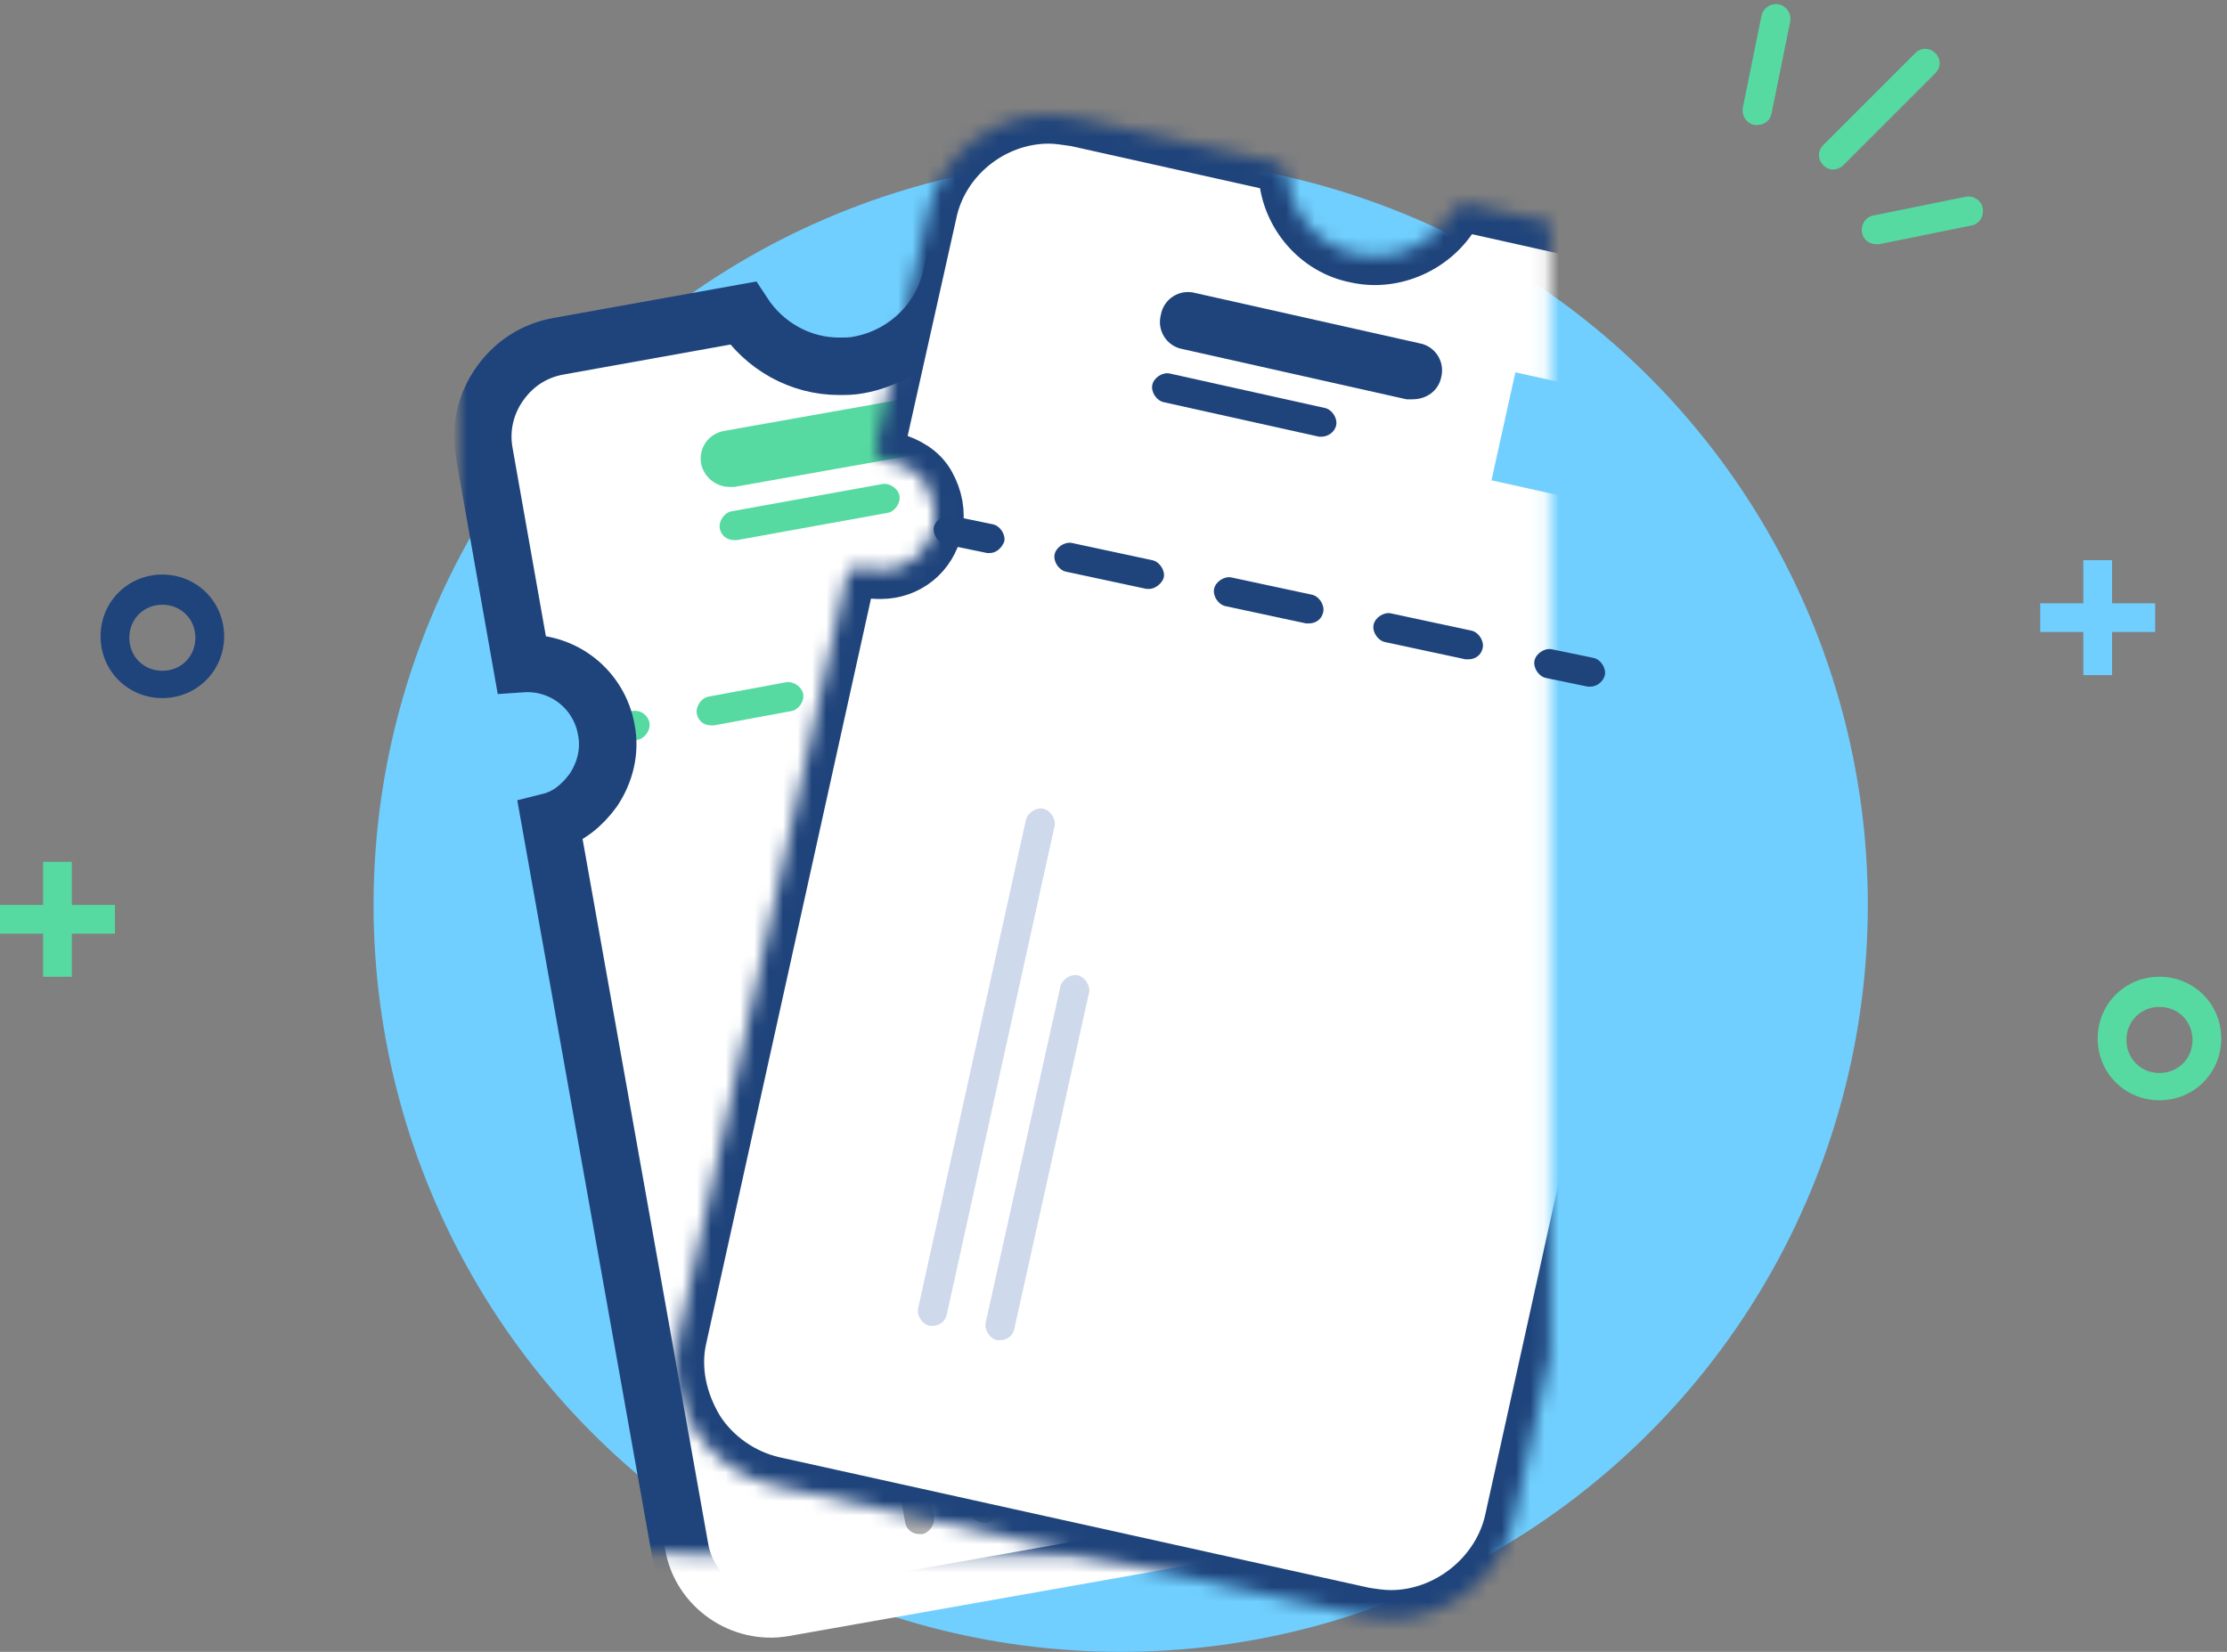 <svg xmlns="http://www.w3.org/2000/svg" width="155" height="115" viewBox="0 0 155 115" xmlns:xlink="http://www.w3.org/1999/xlink">
  <rect x="0" y="0" width="155" height="115" fill="#808080" stroke="none"/>
  <defs>
    <path id="a" d="M6.3,49.2 L15.3,99.7 C15.8,102.8 18.5,105 21.6,105 C22,105 22.3,105 22.7,104.9 L62.8,97.8 C66.3,97.2 68.6,93.9 68,90.4 L59,39.9 C56.1,40.2 53.4,38.2 52.9,35.3 C52.4,32.4 54.2,29.6 57,28.9 L54.4,14.2 C53.9,11.1 51.2,8.9 48.1,8.9 C47.7,8.9 47.4,8.9 47,9 L34.2,11.3 C33.5,14.4 31,16.8 27.8,17.4 C27.3,17.5 26.9,17.5 26.4,17.5 C23.7,17.5 21.2,16.1 19.7,13.8 L6.9,16.1 C5.2,16.4 3.8,17.3 2.8,18.7 C1.8,20.1 1.4,21.8 1.7,23.5 L4.3,38.2 C7.2,38 9.7,40 10.2,42.8 C10.5,44.3 10.1,45.8 9.3,47 C8.5,48.1 7.5,48.9 6.3,49.2 Z"/>
    <mask id="c" width="70.493" height="100.1" x="-2" y="-2">
      <rect width="70.493" height="100.1" x="-.397" y="6.9" fill="white"/>
      <use fill="black" xlink:href="#a"/>
    </mask>
    <path id="b" d="M64.8,104.7 L64.8,104.7 C64.2,104.7 63.5,104.6 62.9,104.5 L21.8,95.4 C19.6,94.9 17.6,93.5 16.4,91.6 C15.2,89.6 14.7,87.3 15.2,85.1 L26.9,32.2 C27,31.9 27.1,31.7 27.4,31.6 C27.6,31.5 27.9,31.4 28.2,31.5 C28.3,31.5 28.3,31.5 28.4,31.6 C28.7,31.7 29,31.7 29.3,31.7 C31.1,31.7 32.6,30.5 33,28.7 C33.2,27.7 33,26.7 32.5,25.8 C32,24.9 31.1,24.4 30.1,24.1 L29.8,24.1 C29.5,24.1 29.3,23.9 29.1,23.7 C28.9,23.5 28.9,23.2 29,22.9 L32.6,6.8 C33.4,2.9 37,0 41,0 C41.6,0 42.2,0.1 42.9,0.2 L56.8,3.3 C57.2,3.4 57.5,3.8 57.6,4.2 C57.8,6.9 59.8,9.2 62.4,9.7 C65,10.3 67.8,9 69.1,6.7 C69.3,6.3 69.8,6.1 70.2,6.2 L84.1,9.3 C88.8,10.3 91.7,15 90.7,19.6 L87,35.8 C86.9,36.1 86.8,36.3 86.5,36.5 C86.2,36.6 85.9,36.7 85.7,36.6 L85.6,36.6 C85.5,36.6 85.4,36.5 85.3,36.5 C83.3,36.1 81.2,37.4 80.8,39.4 C80.3,41.4 81.6,43.5 83.7,43.9 L84,43.9 L84.1,43.9 C84.4,43.9 84.6,44.1 84.8,44.3 C85,44.5 85,44.8 85,45.1 L73.3,98 C72.4,101.8 68.8,104.7 64.8,104.7 Z"/>
    <mask id="d" width="75.889" height="104.7" x="0" y="0" fill="white">
      <use xlink:href="#b"/>
    </mask>
  </defs>
  <g fill="none" fill-rule="evenodd">
    <circle cx="78" cy="63" r="52" fill="#70CFFE"/>
    <g transform="translate(32 8)">
      <path fill="#FFFFFF" d="M57.5,29.7 L58.1,29.7 L55.3,14 C54.6,10 50.7,7.3 46.7,8 L33.2,10.4 C32.8,13.4 30.6,15.8 27.5,16.4 C24.4,16.9 21.5,15.4 20.1,12.7 L6.6,15.1 C2.6,15.8 -0.1,19.7 0.6,23.7 L3.4,39.4 C3.5,39.4 3.6,39.3 3.7,39.3 C6.2,38.9 8.6,40.5 9.1,43 C9.5,45.5 7.9,47.9 5.4,48.4 L5.1,48.4 L14.3,99.9 C15,103.9 18.9,106.6 22.9,105.9 L63,98.8 C67,98.1 69.7,94.2 69,90.2 L59.8,38.7 C59.6,38.8 59.4,38.8 59.2,38.9 C56.7,39.3 54.3,37.7 53.8,35.2 C53.3,32.6 55,30.2 57.5,29.7 Z"/>
      <path fill="#56DAA1" d="M9.2 44C8.7 44 8.3 43.7 8.2 43.2 8.1 42.7 8.5 42.1 9 42L12 41.5C12.6 41.4 13.1 41.8 13.2 42.3 13.3 42.8 12.9 43.4 12.4 43.5L9.4 44 9.2 44zM17.5 42.5C17 42.5 16.6 42.2 16.5 41.7 16.4 41.2 16.8 40.6 17.3 40.5L22.7 39.5C23.2 39.4 23.8 39.8 23.9 40.3 24 40.8 23.6 41.4 23.1 41.5L17.7 42.5 17.5 42.5zM28.3 40.6C27.8 40.6 27.4 40.3 27.3 39.8 27.2 39.3 27.6 38.7 28.1 38.6L33.5 37.6C34 37.5 34.6 37.9 34.7 38.4 34.8 38.9 34.4 39.5 33.9 39.6L28.5 40.6 28.3 40.6zM39 38.7C38.5 38.7 38.1 38.4 38 37.9 37.9 37.4 38.3 36.8 38.8 36.7L44.2 35.7C44.7 35.6 45.3 36 45.4 36.5 45.5 37 45.1 37.6 44.6 37.7L39.2 38.7C39.2 38.7 39.1 38.7 39 38.7z"/>
      <path fill="#10591C" d="M49.8,36.8 C49.3,36.8 48.9,36.5 48.8,36 C48.7,35.5 49.1,34.9 49.6,34.8 L52.6,34.3 C53.2,34.2 53.7,34.6 53.8,35.1 C53.9,35.6 53.5,36.2 53,36.3 L50,36.8 L49.8,36.8 Z"/>
      <rect width="7.4" height="7.4" x="41.005" y="18.003" fill="#FBD000" transform="rotate(-10.096 44.705 21.703)"/>
      <path fill="#56DAA1" d="M18.8 25.9C17.8 25.9 17 25.2 16.8 24.3 16.6 23.2 17.3 22.2 18.4 22L33.6 19.3C34.7 19.1 35.7 19.8 35.9 20.9 36.1 22 35.4 23 34.3 23.2L19.1 25.9C19 25.9 18.9 25.9 18.8 25.9zM19.1 29.6C18.6 29.6 18.2 29.3 18.1 28.8 18 28.3 18.4 27.7 18.9 27.6L29.4 25.7C29.9 25.6 30.5 26 30.6 26.5 30.7 27 30.3 27.6 29.8 27.7L19.3 29.6 19.1 29.6z"/>
      <path fill="#ADADAD" d="M32 98.8C31.5 98.8 31.1 98.5 31 98L25.1 64.9C25 64.4 25.4 63.8 25.9 63.7 26.4 63.6 27 64 27.1 64.5L33 97.6C33.1 98.1 32.7 98.7 32.2 98.8L32 98.8zM36.5 98C36 98 35.6 97.7 35.5 97.2L31.4 74.4C31.3 73.9 31.7 73.3 32.2 73.2 32.7 73.1 33.3 73.5 33.4 74L37.5 96.8C37.6 97.3 37.2 97.9 36.7 98L36.5 98zM49.9 95.9C49.4 95.9 49 95.6 48.9 95.1L47.1 85.1C47 84.6 47.4 84 47.9 83.9 48.5 83.8 49 84.2 49.1 84.7L50.9 94.7C51 95.2 50.6 95.8 50.1 95.9L49.9 95.9zM54.2 95.2C53.7 95.2 53.3 94.9 53.2 94.4L50.2 77.7C50.1 77.2 50.5 76.6 51 76.5 51.5 76.4 52.1 76.8 52.2 77.3L55.2 94C55.3 94.5 54.9 95.1 54.4 95.2L54.2 95.2zM47.4 82C46.9 82 46.5 81.7 46.4 81.2L43.8 66C43.7 65.5 44.1 64.9 44.6 64.8 45.1 64.7 45.7 65.1 45.8 65.6L48.5 80.8C48.6 81.3 48.2 81.9 47.7 82L47.4 82z"/>
      <use fill="#1F447B" fill-opacity="0" xlink:href="#a"/>
      <use stroke="#1F447B" stroke-width="4" mask="url(#c)" xlink:href="#a"/>
      <use fill="#FFFFFF" stroke="#1F447B" stroke-width="4" mask="url(#d)" xlink:href="#b"/>
      <path fill="#1F447B" d="M36.9 30.5L36.7 30.5 33.8 29.9C33.3 29.8 32.9 29.2 33 28.7 33.1 28.2 33.7 27.8 34.2 27.9L37.1 28.5C37.6 28.6 38 29.2 37.9 29.7 37.7 30.2 37.3 30.5 36.9 30.5zM70.2 37.9L70 37.9 64.4 36.7C63.9 36.6 63.5 36 63.6 35.5 63.7 35 64.3 34.6 64.8 34.7L70.4 35.9C70.9 36 71.3 36.6 71.2 37.1 71.1 37.6 70.7 37.9 70.2 37.9zM59.1 35.4L58.9 35.4 53.3 34.2C52.8 34.1 52.4 33.5 52.5 33 52.6 32.5 53.2 32.1 53.7 32.2L59.3 33.4C59.8 33.5 60.2 34.1 60.1 34.6 60 35.1 59.6 35.4 59.1 35.4zM48 33L47.8 33 42.2 31.8C41.7 31.7 41.3 31.1 41.4 30.6 41.5 30.1 42.1 29.7 42.6 29.8L48.2 31C48.7 31.1 49.1 31.7 49 32.2 48.9 32.6 48.4 33 48 33zM78.7 39.8L78.5 39.8 75.6 39.2C75.1 39.1 74.7 38.5 74.8 38 74.9 37.5 75.5 37.1 76 37.2L78.9 37.8C79.4 37.9 79.8 38.5 79.7 39 79.6 39.4 79.2 39.8 78.7 39.8z"/>
      <rect width="7.7" height="7.7" x="72.548" y="18.663" fill="#70CFFE" transform="rotate(-77.513 76.398 22.513)"/>
      <path fill="#1F447B" d="M66.3 19.8L65.9 19.8 50.3 16.3C49.2 16.1 48.5 15 48.8 13.9 49 12.8 50.1 12.1 51.2 12.4L66.8 15.9C67.9 16.1 68.6 17.2 68.3 18.3 68.1 19.2 67.3 19.8 66.3 19.8zM60 22.4L59.8 22.4 49 20C48.5 19.9 48.1 19.3 48.2 18.8 48.3 18.3 48.9 17.9 49.4 18L60.2 20.4C60.7 20.5 61.1 21.1 61 21.6 60.9 22.1 60.4 22.4 60 22.4z"/>
      <path fill="#CED9EB" d="M32.9 84.3L32.7 84.3C32.2 84.2 31.8 83.6 31.9 83.1L39.4 49.1C39.5 48.6 40.1 48.2 40.6 48.3 41.1 48.4 41.5 49 41.4 49.5L33.9 83.5C33.8 84 33.4 84.3 32.9 84.3zM37.6 85.3L37.4 85.3C36.9 85.2 36.5 84.6 36.6 84.1L41.8 60.7C41.9 60.2 42.5 59.8 43 59.9 43.5 60 43.9 60.6 43.8 61.1L38.6 84.5C38.5 85 38.1 85.3 37.6 85.3z"/>
    </g>
    <path fill="#1F447B" d="M11.3,48.6 C8.9,48.6 7,46.7 7,44.3 C7,41.9 8.9,40 11.3,40 C13.7,40 15.6,41.9 15.6,44.3 C15.6,46.7 13.7,48.6 11.3,48.6 Z M11.3,42.1 C10,42.1 9,43.1 9,44.4 C9,45.7 10,46.7 11.3,46.7 C12.6,46.7 13.6,45.7 13.6,44.4 C13.6,43.1 12.6,42.1 11.3,42.1 Z"/>
    <path fill="#56DAA1" d="M150.3,76.6 C147.9,76.6 146,74.7 146,72.3 C146,69.9 147.9,68 150.3,68 C152.7,68 154.6,69.9 154.6,72.3 C154.6,74.7 152.7,76.6 150.3,76.6 Z M150.3,70.1 C149,70.1 148,71.1 148,72.4 C148,73.7 149,74.7 150.3,74.7 C151.6,74.7 152.6,73.7 152.6,72.4 C152.6,71.1 151.6,70.1 150.3,70.1 Z"/>
    <g fill="#56DAA1" transform="translate(0 60)">
      <polygon points="0 5 8 5 8 3 0 3"/>
      <polygon points="5 8 5 0 3 0 3 8"/>
    </g>
    <g fill="#70CFFE" transform="translate(142 39)">
      <polygon points="0 5 8 5 8 3 0 3"/>
      <polygon points="5 8 5 0 3 0 3 8"/>
    </g>
    <path fill="#56DAA1" d="M127.6 11.8C127.3 11.8 127.1 11.7 126.9 11.5 126.5 11.1 126.5 10.5 126.9 10.1L133.3 3.7C133.7 3.3 134.3 3.3 134.7 3.7 135.1 4.1 135.1 4.7 134.7 5.1L128.3 11.5C128.1 11.7 127.8 11.8 127.6 11.8zM122.3 8.7L122.1 8.7C121.6 8.6 121.2 8.1 121.3 7.5L122.6 1.1C122.7.6 123.2.2 123.8.3 124.3.4 124.7.9 124.6 1.5L123.3 7.9C123.2 8.4 122.8 8.7 122.3 8.7zM130.6 17C130.1 17 129.7 16.7 129.6 16.2 129.5 15.7 129.8 15.1 130.4 15L136.8 13.7C137.3 13.6 137.9 13.9 138 14.5 138.1 15 137.8 15.6 137.2 15.7L130.8 17 130.6 17z"/>
  </g>
</svg>
